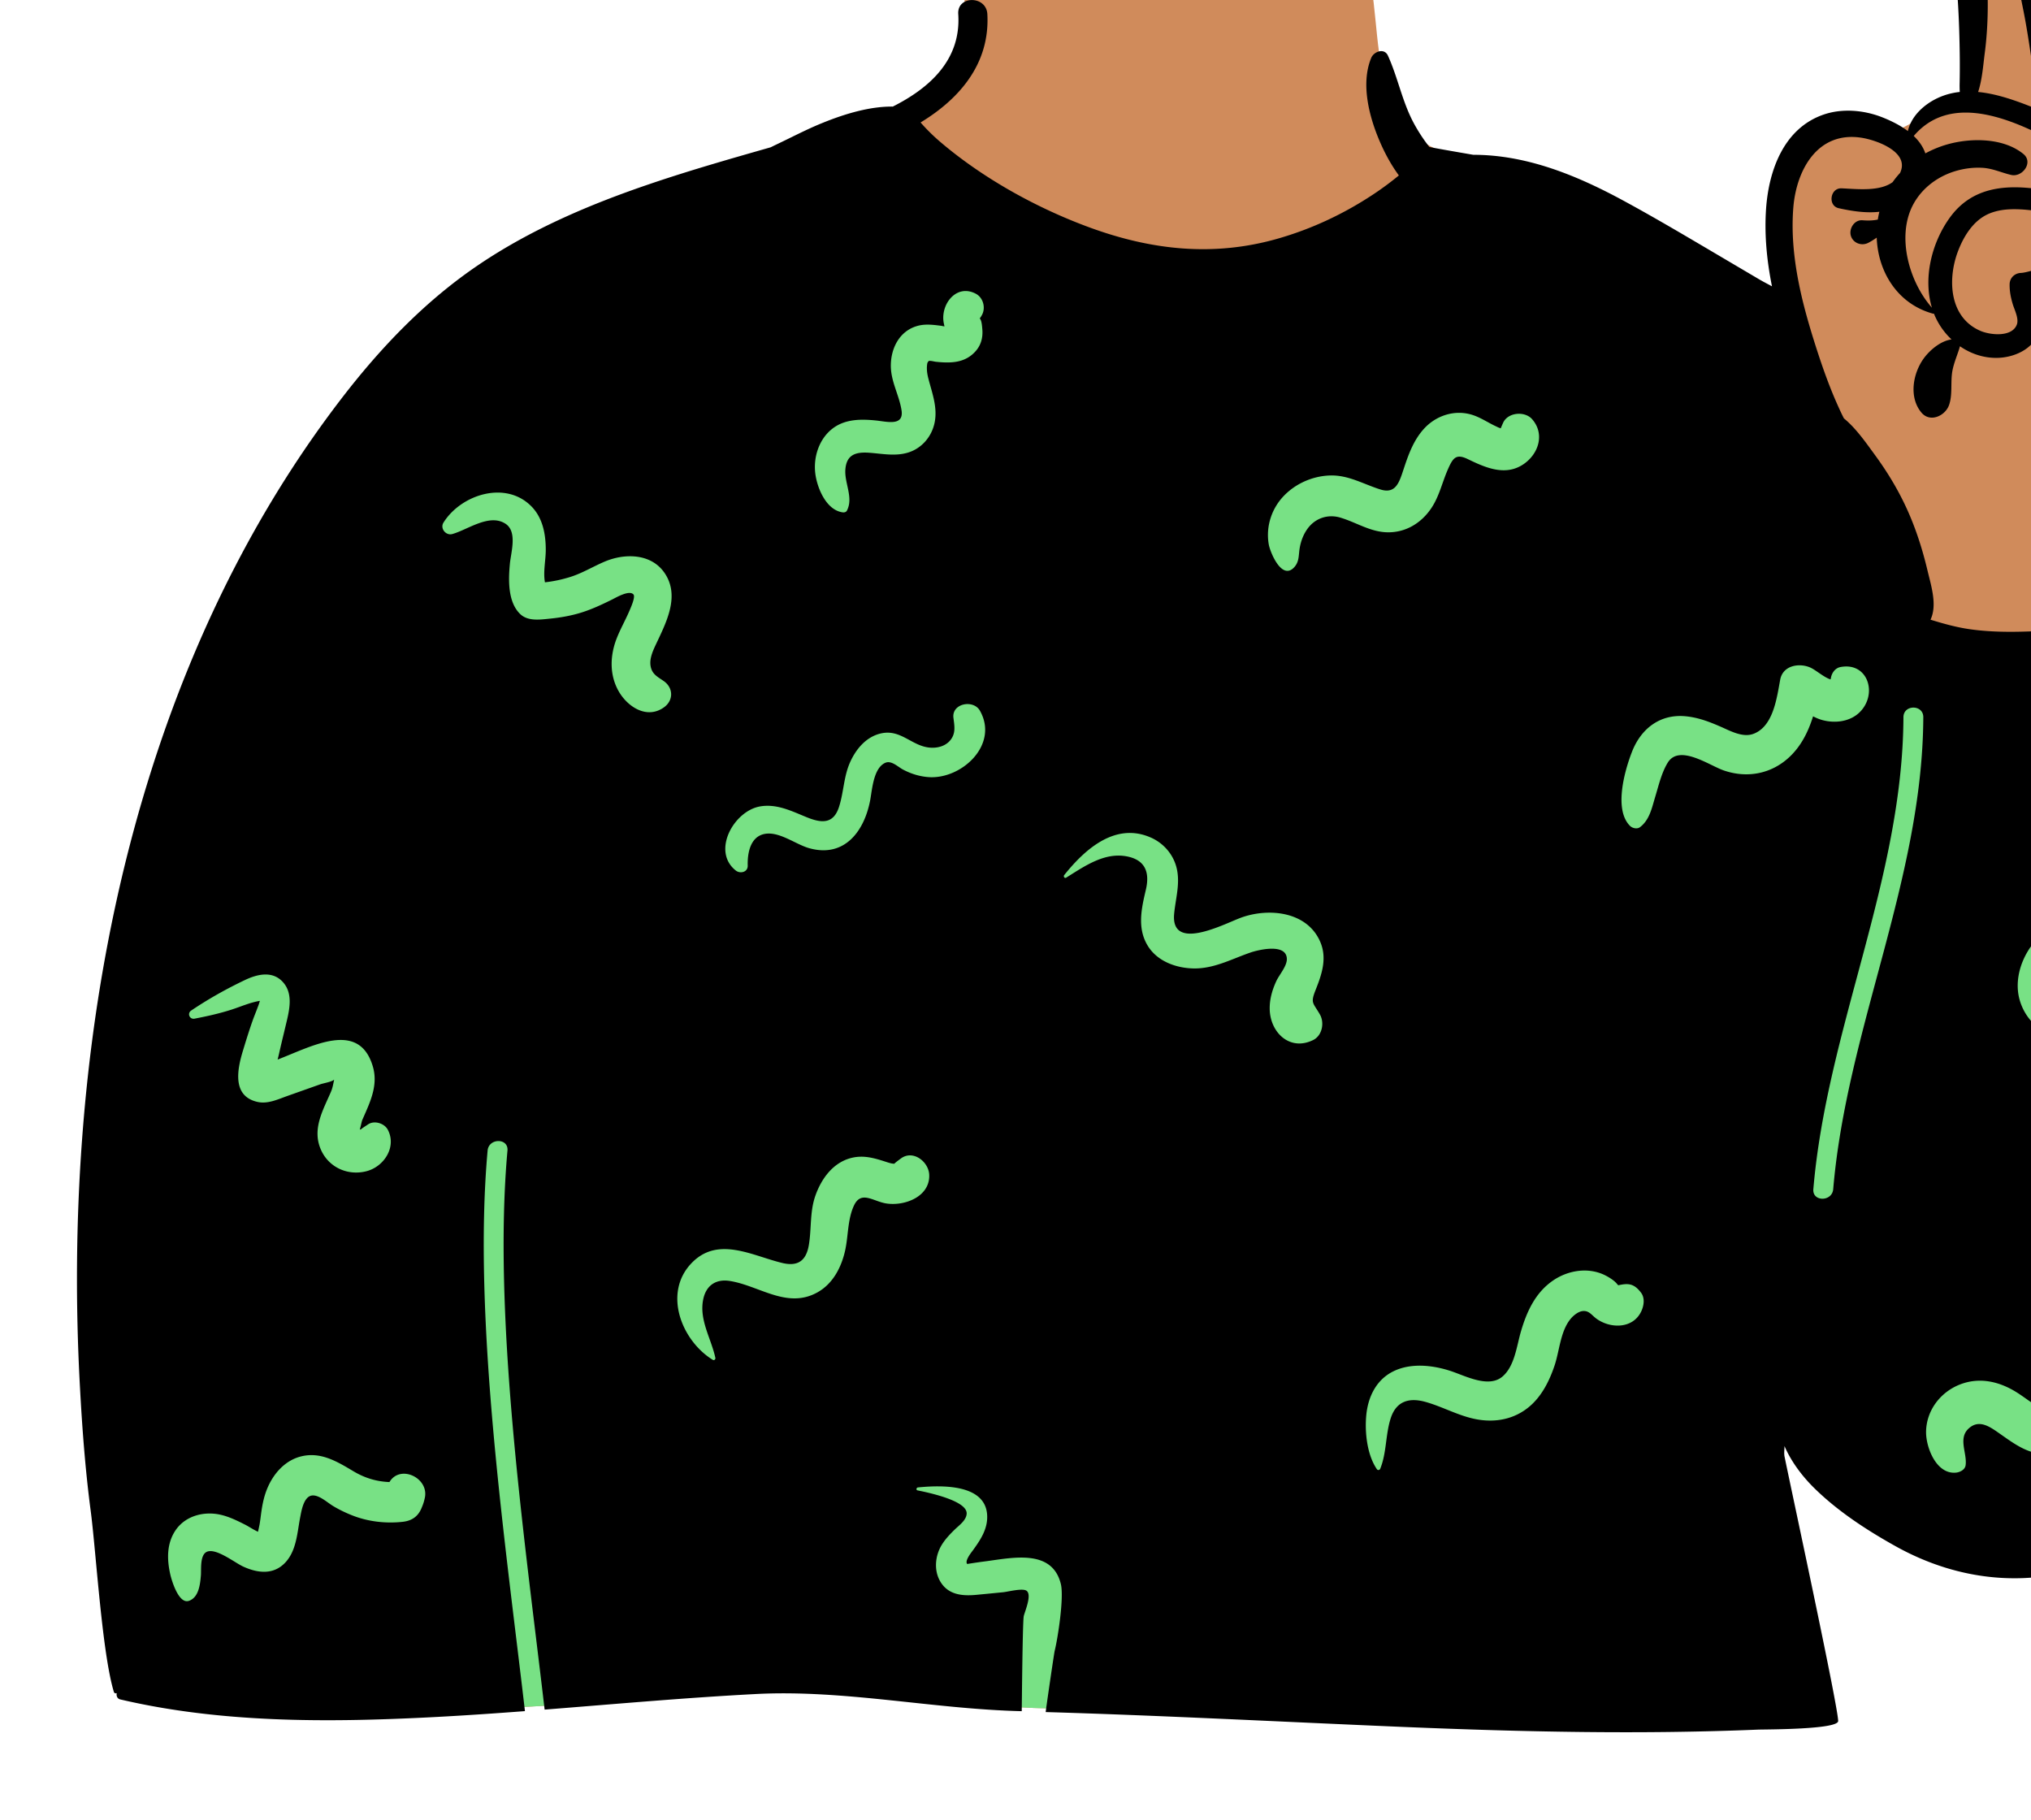<svg xmlns="http://www.w3.org/2000/svg" width="818" height="733" fill="none" viewBox="0 0 818 733"><g id="body/Pointing Up" fill-rule="evenodd" clip-rule="evenodd"><path id="â Skin" fill="#D08B5B" d="M823.24 31.118c-10.317-28.417-2.567-64.395-23.833-87.909-6.29-3.823-9.626-1.696-12.215 4.97-1.563 8.772-5.225 38.975 7.945 38.961 1.657 18.863.621 37.863-3.435 56.375-9.719-1.559-16.805 3.436-23.896 7.151-5.287 2.77-10.576 4.829-16.961 2.927-26.359-4.646-33.871 23.034-34.191 45.628-.387 11.024-1.423 36.722-6.279 47.419-21.978-45.517-68.136-66.24-112.117-76.472-6.894-1.907-12.777-4.513-17.199-8.967-37.056-14.63-19.254-62.567-36.302-90.117-26.684-32.752-58.73-42.176-99.102-36.563-35.323 3.906-59.334 39.787-57.156 73.656.653 6.911-3.495 14.18-5.935 21.292-24.382 29.175-62.321 42.228-94.952 59.857-108.837 53.194-146.555 93.845-188.85 207.035-19.786 42.587-43.465 83.919-51.329 130.822-9.24 55.27-9.27 111.848-6.053 167.662-6.006.721.53 43.627 5.798 58.49 1.805 5.094 6.13 8.767 11.52 8.682 10.84 5.269 36.29 26.5 47.628 25.796 36.633-2.256 72.242 1.233 107.535-.571 38.184-1.952 75.999-9.075 114.345-8.151 66.872 1.611 18.995 5.581 88.18 8.722 43.675 2.014 203.013-21.839 246.564-17.945 35.424 7.452 51.585-5.111 46.181-42.118-1.998-14.186-8.378-45.733 12.61-47.073 9.928 1.152 18.146 11.073 25.585 16.87 65.698 48.913 132.815 13.693 138.104-66.717 9.957-67.442 23.918-83.375-6.431-150.723-96.019-250.715 48.645-216.652-49.029-334.084-7.627 6.641-5.688-11.084-6.73-14.905Z"/><path id="ð Top" fill="#78E185" d="M362.212 84.622c62.579 31.917 112.068 47.876 148.466 47.876 36.398 0 100.507 7.431 192.325 22.295l45.339 99.639 100.045 19.546.444 2.604c4.874 27.961 14.188 61.799 30.168 103.525 30.349 67.348 16.388 83.281 6.431 150.723-5.289 80.41-72.406 115.63-138.104 66.717-7.439-5.797-15.657-15.718-25.585-16.87-20.568 1.313-14.852 31.637-12.735 46.202l.125.871c5.404 37.007-10.757 49.57-46.181 42.118-43.551-3.894-202.889 19.959-246.564 17.945-69.185-3.141-21.308-7.111-88.18-8.722-38.346-.924-76.162 6.199-114.345 8.151-33.437 1.709-67.157-1.333-101.763.261l-53.401-25.486c-19.75-141.416-16.75-234.141 9.002-278.174 25.622-43.813 59.932-115.836 102.928-216.07a179.3 179.3 0 0 1 1.994-2.095l189.591-81.056Z"/><path id="ð Ink" fill="#000" d="M786.751-58.668c5.24-5.15 13.57-3.87 18.68.71 5.2 4.65 8.33 11.96 11 18.26 11.98 28.33 9.19 59.35 15.25 88.99 11.09 5.99 21.101 13.81 28.19 24.33 10.77 15.98 15.88 34.591 10.48 53.53-2.79 9.8-7.53 18.88-10.91 28.47-3.61 10.21-5.82 20.82-6.88 31.601-1.04 10.58-1.18 21.219-.88 31.839.16 5.5.45 10.991.74 16.48.26 4.921 1.132 10.055-.045 14.876l-.145.555c.46-.071.91-.161 1.36-.26 3.861-.861 7.26-2.201 11.29-1.671 3.14.41 4.77 3.03 3.44 5.99-.58 1.29-1.35 2.37-2.28 3.29 8.1 59.901 22.25 118.84 31.56 178.55 4.22 27.091 6.79 54.261 5.34 81.69l-.153 2.72c-1.478 25.184-5.11 52.936-17.907 74.96-5.98 10.311-14.2 19.46-24.16 26.05-4.561 3.02-9.45 5.38-14.76 6.56-27.52 10.96-56.62 8.27-82.57-6.219-11.67-6.511-23.31-14.101-32.84-23.521-4.63-4.58-9.099-10.41-11.84-16.78.01 1.43-.249 2.892.04 4.301l.577 2.786c4.322 20.7 20.794 97.201 21.013 103.623.118 3.465-29.047 3.382-32.213 3.487l-.087.003c-47.237 1.969-94.503.917-141.713-1.034l-3.727-.156c-45.785-1.938-95.608-4.543-141.442-5.879l.095-.766c.548-4.118 3.218-22.425 3.516-23.828l.011-.048c1.299-5.235 3.805-21.518 2.486-26.92-3.398-13.914-18.708-10.736-29.48-9.261l-2.269.297c-1.743.241-5.986.864-5.946.906-1.145-1.193 1.578-4.576 2.248-5.481l.537-.745c2.894-4.05 5.513-8.258 5.227-13.476-.696-12.749-18.913-12.029-27.865-11.146-.631.062-.889 1.048-.162 1.196l1.766.368c5.679 1.219 18.294 4.326 18.009 9.025-.162 2.67-3.005 4.638-4.742 6.32-1.915 1.855-3.818 3.852-5.231 6.129-2.72 4.383-3.338 10.296-.647 14.859 3.104 5.263 8.61 5.877 14.124 5.398l.313-.028c1.213-.114 2.427-.231 3.64-.348l7.281-.713c1.803-.175 7.596-1.692 9.288-.646 2.398 1.483-.486 8.06-1.027 10.226l-.029.154c-.465 3.137-.743 36.001-.79 38.172-35.719-.829-71.443-8.771-107.161-6.905-28.376 1.482-56.675 4.044-84.998 6.269l-.715-6.081c-7.85-66.204-20.159-153.561-14.251-219.045.462-5.126-7.541-5.095-8 0-6.108 67.714 7.262 158.674 15.039 225.737-12.057.915-24.119 1.747-36.195 2.381l-3.08.157c-41.092 2.054-83.506 2.176-123.72-7.248-1.24-.29-1.66-1.53-1.4-2.56-.4.23-1 .1-1.17-.46-4.685-15.443-7.065-54.761-9.188-71.776l-.142-1.113c-2.18-16.531-3.43-33.25-4.33-49.881-1.82-33.27-1.6-66.58.86-99.81 7.83-105.99 39.01-213.07 104.45-298.25 15.82-20.59 33.83-39.43 55.44-54 21.2-14.3 44.98-24.37 69.11-32.55 15.95-5.41 32.15-10.04 48.35-14.66.613-.307 1.226-.609 1.843-.906l.927-.443c5.76-2.731 11.43-5.721 17.33-8.151l1.304-.53c8.549-3.43 18.51-6.465 27.766-6.36 14.99-7.55 27.58-18.96 26.36-37.26-.5-7.52 11.3-7.51 11.72 0 1.1 19.98-11.209 34.15-26.9 43.66l.075.076.075.084c2.45 2.78 5.07 5.36 7.9 7.76 16.94 14.42 38.37 26.39 59.79 34.27 25.13 9.25 50.24 12.02 76.23 4.54 13.59-3.91 26.42-9.94 38.21-17.74 3.6-2.38 7.05-4.93 10.36-7.66-3.13-4.28-5.63-8.89-7.73-13.78-4.219-9.84-7.71-23.17-3.4-33.56 1.06-2.56 5.27-4.14 6.74-.88 4.05 8.92 5.74 18.56 10.46 27.28a67.937 67.937 0 0 0 6.19 9.44c0 .16 17.72 3.19 17.72 3.19 21.42-.01 41.59 8.22 60.54 18.5 11.201 6.078 22.21 12.542 33.187 19.015l21.453 12.655c1.58.93 3.35 1.83 5.12 2.791-2.07-10.221-3.08-20.641-2.4-30.971 1.03-15.58 7.09-32.62 23.14-38.17 7.59-2.63 16.37-1.82 23.74 1.1 3.4 1.35 7.1 3.14 10.26 5.53 1.531-6.88 7.98-12.04 14.46-14.32a28.14 28.14 0 0 1 6.43-1.44 46.934 46.934 0 0 1-.055-3.371l.015-.87c.1-5.1.06-10.2-.05-15.29-.2-9.65-.66-19.1-1.64-28.72-.819-7.963-2.24-15.836-3.296-23.767l-.437-3.41c-.89-6.716-2.384-15.08 2.903-20.272ZM142.406 592.52l-1.788-1.062c-5.856-3.455-11.888-6.642-18.982-5.042-6.758 1.523-11.552 7.01-14.071 13.193-1.19 2.921-1.811 5.867-2.27 8.979-.258 1.742-.432 3.499-.738 5.234l-.103.537c-.138.691-.35 1.653-.543 2.488-1.844-.812-3.701-2.099-5.21-2.863l-1.217-.612c-2.856-1.422-5.828-2.775-8.94-3.433-6.742-1.425-14.221.636-18.075 6.676-3.297 5.164-3.23 11.252-1.968 17.041l.09.403c.547 2.402 3.374 12.021 7.486 10.618 3.999-1.365 4.533-6.681 4.836-10.223l.022-.338c.136-2.671-.393-8.283 2.632-9.297 3.779-1.266 11.05 4.519 14.34 6.031 5.886 2.702 12.351 3.5 17.14-1.758 4.293-4.714 4.656-11.614 5.767-17.593l.287-1.506c.589-3.037 1.73-7.89 5.092-7.767 2.747.102 5.763 2.948 8.027 4.299 2.499 1.492 5.094 2.735 7.806 3.795 6.329 2.474 13.366 3.264 20.099 2.534 3.901-.422 6.441-2.285 7.82-5.953a17.652 17.652 0 0 0 1.069-3.337c2.186-8.213-9.758-14.076-14.162-6.728-5.081-.193-9.811-1.561-14.446-4.316ZM877.5 537.598c-3.642-2.598-8.588-2.039-11.843.888l-.194.181c-.903.872-2.937 3.14-4.254 5.134l-.413-.32a21.63 21.63 0 0 1-.192-.153l-.178-.148c-2.692-2.275-5.505-4.36-8.969-5.289-9.026-2.426-17.229 3.617-21.17 11.365-1.869 3.675-2.669 7.47-3.601 11.433l-.08.365c-.375 1.847-.864 5.591-2.483 6.506-.595.336-1.945-.328-3.281-1.099-3.047-1.758-5.782-3.999-8.768-5.852-7.006-4.348-14.967-6.144-22.835-3.01-7.789 3.101-13.369 10.42-13.5 18.95-.097 6.287 4.113 17.258 12.036 16.492 1.587-.154 3.63-1.131 3.887-2.96.683-4.854-3.145-10.817 1.245-14.826 4.245-3.876 8.643-.616 12.486 2.072l2.753 1.932c4.472 3.106 9.078 5.951 14.741 6.29 7.164.428 13.778-3.528 17.383-9.627 3.259-5.512 3.307-11.747 5.855-17.408.557-1.237 1.993-2.376 1.515-2.946 1.931 1.006 4.422 3.904 5.625 4.715 5.99 4.042 13.998 4.012 19.249-1.346 2.092-2.132 3.424-4.764 4.973-7.275.56-.908 1.259-1.748 1.77-2.682.187-.343.494-1.619.746-2.756l.389-1.806.04-.295c.332-2.735-.634-4.887-2.932-6.525Zm-230.715-23.872c-6.881-3.613-15.364-2.239-21.563 2.139-6.951 4.909-10.362 12.45-12.682 20.42-1.688 5.803-2.497 13.805-7.348 18.007-5.646 4.89-15.111-.301-21.071-2.229-7.211-2.331-15.876-3.286-22.912.163-6.895 3.381-10.218 10.276-10.93 17.663-.665 6.894.323 15.973 4.256 21.742.387.568 1.126.422 1.371-.18 2.585-6.365 2.087-13.647 4.186-20.234 2.241-7.031 7.493-8.519 14.161-6.627 6.955 1.972 13.324 5.664 20.477 6.978 7.626 1.401 15.177-.043 21.189-5.083 5.058-4.24 8.121-10.416 10.191-16.569 2.017-5.999 2.346-14.03 6.642-19.01 1.084-1.257 2.973-2.775 4.727-2.936 2.606-.24 3.548 1.696 5.653 3.181 5.553 3.918 14.417 3.997 17.817-2.895 1.113-2.257 1.665-5.461 0-7.67-2.919-3.871-5.316-3.839-9.168-3.002a3.524 3.524 0 0 1-.413-.416l-.118-.143c-1.019-1.291-2.998-2.528-4.465-3.299Zm-272.537-40.677c-.228-5.181-6.465-10.153-11.385-6.533a61.168 61.168 0 0 0-2.341 1.783l-.314.339c-.916-.003-1.769-.243-2.673-.532l-1.582-.507c-4.151-1.317-8.143-2.378-12.574-1.406-7.625 1.674-12.463 8.252-14.947 15.235-2.315 6.507-1.555 13.146-2.641 19.818-1.03 6.326-4.281 8.795-10.385 7.44l-.312-.072c-12.141-2.907-25.974-11.038-36.618.109-11.499 12.041-3.977 31.165 8.61 38.902.55.338 1.158-.218 1.033-.794-1.672-7.778-6.551-15.196-4.916-23.452 1.133-5.722 5.109-8.43 10.783-7.518 11.934 1.92 23.096 11.43 35.336 4.528 6.114-3.45 9.483-9.928 11.006-16.564 1.372-5.973.983-12.708 3.612-18.342 2.876-6.165 7.72-1.695 12.94-.854 7.385 1.191 17.761-2.682 17.368-11.58Zm400.377-184.233c.024-5.148-7.976-5.154-8 0-.295 65.221-30.807 125.507-36.288 190.08-.434 5.13 7.568 5.101 8 0 5.483-64.592 35.993-124.754 36.288-190.08ZM114.024 395.577c-4.212-4.77-10.382-3.29-15.394-.9-7.528 3.589-14.732 7.624-21.638 12.288-1.7 1.146-.628 3.639 1.372 3.256 5.065-.974 9.995-2.065 14.909-3.645 3.693-1.186 7.537-2.909 11.388-3.52a23.065 23.065 0 0 1-.879 2.606c-.632 1.748-1.366 3.459-1.989 5.213-1.24 3.492-2.357 7.034-3.44 10.579l-.538 1.773c-2.251 7.432-4.438 18.249 5.95 20.537 3.854.847 7.674-.832 11.259-2.152l.739-.267 13.078-4.635c1.558-.552 4.444-.937 5.736-1.905l-.207.993c-.268 1.317-.53 2.61-1.097 3.923l-.317.724c-3.248 7.365-7.344 14.734-3.555 22.875 3.246 6.975 10.919 10.285 18.313 8.305 7.027-1.881 12.112-9.794 8.474-16.677-1.356-2.566-5.322-3.821-7.843-2.219l-.677.451c-.794.518-2.16 1.407-2.193 1.572-.188.049-.385.098-.585.147.424-1.248.71-3.166 1.082-4.016l1.368-3.108c2.546-5.84 4.753-11.782 2.811-18.332-5.563-18.756-24.428-8.092-38.344-2.74.203-.792.404-1.575.574-2.342.6-2.716 1.256-5.416 1.905-8.12l1.331-5.578c1.199-5.141 2.131-10.866-1.593-15.086Zm711.988-20.934c.012-.444-.534-.784-.917-.526-8.897 5.981-14.849 18.469-11.506 29.108 1.623 5.166 5.075 9.697 9.921 12.205 6.025 3.116 12.678 1.93 19.008.596l2.689-.574c1.895-.399 3.765-.691 5.694-.159.662.183 1.43.76 2.059.884-.26.442-.536 1.209-.676 1.493l-.459.923c-.46.935-.909 1.907-1.191 2.89-.946 3.295-.712 6.833.82 9.908 2.854 5.728 8.84 8.957 15.072 9.505 3.713.329 13.068-2.922 15.28 1.017 4.39 7.818 16.891 2.56 14.461-6.097-1.643-5.853-6.304-9.635-12.079-11.218-3.077-.843-6.262-.729-9.391-.384-1.226.135-2.448.325-3.675.455l-.921.085c.24-.019-2.543-.086-3.661-.16l.238-.641c.035-.091.067-.17.096-.231 1.244-2.661 2.166-5.312 2.091-8.285-.137-5.361-3.607-10.038-8.166-12.619-4.203-2.381-9.208-3.331-13.986-2.8-5.252.584-12.716 4.744-17.881 2.552-3.891-1.652-5.212-7.413-5.272-11.188-.09-5.686 2.194-11.075 2.352-16.739ZM463.634 337.35c-14.314-6.424-26.606 4.548-35.006 15.046-.433.542.112 1.454.795 1.032l1.115-.696c6.859-4.301 14.463-9.383 22.962-7.918 7.694 1.326 9.6 6.361 8.068 13.222l-.449 1.93c-1.628 7.065-2.876 14.377 1.178 20.948 3.827 6.204 11.294 8.915 18.287 9.081 8.066.191 15.029-3.561 22.404-6.178l.584-.204c3.132-1.081 14.559-3.907 14.717 2.529.074 2.941-3.076 6.398-4.287 9.042-1.585 3.46-2.64 7.094-2.621 10.936.047 9.581 8.041 17.363 17.5 12.715 3.677-1.808 4.625-6.993 2.707-10.325-2.701-4.696-3.795-4.452-1.902-9.384l.546-1.388c2.329-5.943 4.183-12.06 1.567-18.297-5.226-12.457-20.896-13.966-32.091-9.841l-.409.155c-6.968 2.699-27.837 13.515-26.398-1.78.566-6.025 2.394-11.803 1.116-17.894-1.188-5.656-5.135-10.376-10.383-12.731Zm-68.973-51.159c-2.613-4.601-11.385-2.955-10.658 2.886l.232 1.818c.298 2.488.363 4.826-1.356 7.039-2.086 2.686-5.657 3.498-8.898 3.087-6.862-.869-11.238-7.231-18.79-5.745-6.13 1.206-10.363 6.222-12.814 11.691-2.595 5.792-2.54 12.071-4.473 18.035-2.226 6.859-6.973 6.543-12.901 4.143l-1.276-.524c-5.671-2.358-11.361-4.978-17.68-3.851-10.495 1.873-19.533 18.01-9.7 25.802 1.775 1.406 4.877.672 4.802-1.988l-.01-.504c-.05-4.841 1.171-11.087 6.719-12.228 5.883-1.21 12.53 4.158 17.993 5.704 14.149 4.002 22.209-6.647 24.612-19.242l.087-.483c.768-4.408 1.374-12.566 5.985-14.63 2.459-1.101 5.082 1.608 7.137 2.699 3.193 1.694 6.619 2.77 10.231 3.045 13.362 1.019 28.545-13.034 20.758-26.754Zm334.374-17.397c-4.403-1.907-10.969-.846-12.045 4.9l-.653 3.616c-1.279 6.984-3.316 15.716-10.181 18.232-4.294 1.573-9.225-1.184-13.076-2.865-4.625-2.021-9.134-3.754-14.199-4.234-10.277-.974-17.932 4.972-21.567 14.264l-.318.827c-2.931 7.808-6.894 22.741-.474 29.074.937.925 2.826 1.376 3.976.513 3.792-2.846 4.752-7.522 6.054-11.908l.113-.375c1.382-4.555 2.515-9.571 5.01-13.675 4.638-7.627 16.739 1.082 22.56 3.093 9.559 3.303 19.472 1.373 26.777-5.692 4.614-4.463 7.342-10.112 9.218-16.091 1.198.619 2.441 1.155 3.78 1.517 5.1 1.381 11.15.653 15.033-3.211 7.288-7.251 3.335-20.258-7.777-18.155-2.188.414-3.624 2.504-3.884 4.639l-.149.337c-2.796-.924-5.853-3.791-8.198-4.806ZM214.119 204.01c-10.382-10.681-28.399-4.891-35.5 6.439-1.473 2.349.96 5.327 3.546 4.613 6.181-1.703 14.903-8.407 21.435-4.14 4.842 3.163 2.208 11.43 1.765 16.055l-.064.69c-.561 6.295-.688 14.909 4.216 19.622 2.822 2.713 7.151 2.346 10.873 1.958l1.184-.122c4.388-.441 8.747-1.215 12.95-2.565 3.864-1.24 7.525-2.925 11.155-4.71l.908-.448c1.607-.797 6.966-3.958 8.571-1.972.837 1.036-1.237 5.574-1.668 6.586-1.628 3.806-3.698 7.39-5.191 11.264-2.631 6.825-2.851 14.525.844 21.038 3.58 6.311 11.337 11.424 18.212 6.576 3.936-2.776 3.925-7.826 0-10.604-2.077-1.47-4.171-2.439-5.029-4.905-1.12-3.216.321-6.626 1.716-9.603l1.67-3.54c3.7-7.907 7.397-17.001 2.228-25.083-5.338-8.345-16.187-8.477-24.394-5.001-4.684 1.984-8.958 4.645-13.839 6.18a53.964 53.964 0 0 1-10.226 2.162c-.771-4.162.32-8.821.331-12.956.018-6.281-1.152-12.862-5.693-17.534ZM749.481 55.432c-17.52-2.57-26 13.1-27.21 28.19-1.09 13.7 1.13 27.44 4.6 40.761 1.3 4.939 2.76 9.819 4.29 14.619 2.46 7.711 5.13 15.41 8.38 22.83.99 2.24 1.99 4.49 3.11 6.65 3.836 3.145 7.119 7.383 10.103 11.455l1.961 2.689.526.726c5.07 6.94 9.4 14.14 12.94 21.97 3.371 7.457 5.881 15.232 7.831 23.168l.48 1.982c1.5 6.107 3.712 13.397 1.039 19.081 5.25 1.619 10.47 3.089 16.05 3.869 7.7 1.08 15.71 1.15 23.48.87 7.507-.275 15.006-.861 22.481-1.658l5.386-.593c.558-.063 1.116-.129 1.673-.199-.21-.26-.39-.55-.52-.869-1.919-4.601-1.672-9.935-1.885-14.883l-.025-.548c-.28-5.489-.45-10.98-.52-16.48-.13-10.32.15-20.67 1.28-30.94.979-8.989 2.51-17.98 4.9-26.71 2.41-8.85 6.09-17.16 9.49-25.66 3.36-8.4 6.131-17.029 5.83-26.19-.19-5.82-1.47-11.48-3.64-16.83a.549.549 0 0 1-.38.13c-6.81-.25-13.26-2.22-19.84-3.88-6.98-1.77-14.13-3.22-21.27-4.08l-1.518-.178c-5.951-.668-12.434-.993-17.932 1.558-5.95 2.77-9.7 8.93-11.96 14.84l-.252.681c-4.016 11.203-3.095 26.157 9.322 31.459 3.85 1.65 12.64 2.66 14.62-2.56.89-2.38-.94-5.899-1.63-8.149-.81-2.681-1.34-5.321-1.28-8.121.048-2.456 1.924-4.308 4.311-4.507l.219-.013c4.34-.189 13.29-5.189 14.16 2.01.17 1.4-.9 2.87-2.03 3.551a24.123 24.123 0 0 1-7.14 2.799c.34 1.5.82 2.97 1.291 4.43.279-.14.589-.229.919-.26 3.67-.3 7.3.281 10.97.32l2.006.014c2.848.028 5.331.181 8.094 1.656 2.55 1.36 2.1 4.77 0 6.23-5.51 3.82-14.84 1.58-20.58-2.3.25 1.97.13 3.98-.71 6.09-2.48 6.261-9.59 9.38-15.949 9.65-5.651.24-11.051-1.54-15.561-4.66-.92 3.29-2.4 6.45-3.04 9.861-.84 4.479.16 9.719-1.399 13.929-1.561 4.241-7.591 7.08-11.081 2.92-5.11-6.08-3.52-15.71.97-21.87 2.39-3.26 6.73-7 11.15-7.59-3.07-2.889-5.53-6.46-7.08-10.4-.11.05-.24.06-.38.02-14.37-3.929-22.19-16.95-22.67-30.62a28.696 28.696 0 0 1-3.31 2.05c-2.75 1.48-6.28.18-7.13-2.89-.78-2.86 1.49-6.39 4.68-6.15 1.82.15 3.65.16 5.46-.14.25-.04.49-.09.74-.14.16-1.05.37-2.1.63-3.14-5.43.62-11.11-.27-16.36-1.43-4.52-.99-3.47-8.18 1.08-8.01l.731.032c5.969.286 14.783 1.25 19.899-2.532.9-1.3 1.9-2.53 2.98-3.69.14-.29.26-.6.37-.92 2.75-7.92-10.28-12.44-16.15-13.3ZM592.209 166.85c-6.821-1.824-13.999.661-18.69 5.811-3.942 4.329-5.984 9.645-7.808 15.079l-1.042 3.126c-1.516 4.426-3.258 7.938-8.677 6.251-6.946-2.163-12.967-5.931-20.52-5.634-6.866.271-13.585 3.224-18.365 8.174-4.89 5.063-7.224 12.117-6.186 19.067l.068.426c.541 3.202 5.224 14.63 10.188 9.369 2.215-2.346 1.778-4.943 2.304-7.924.5-2.84 1.57-5.625 3.323-7.928 3.108-4.082 8.107-5.673 12.994-4.229 6.446 1.905 12.139 5.832 19.083 5.924 7.305.098 13.507-3.69 17.536-9.637 3.253-4.801 4.413-10.42 6.702-15.64l.22-.498c1.922-4.295 3.232-5.846 7.634-3.792l1.538.737c6.591 3.132 14.004 5.998 20.819 1.583 6.331-4.101 9.03-12.343 3.705-18.344-2.938-3.313-9.739-2.749-11.648 1.501a61.746 61.746 0 0 0-.952 2.215 8.457 8.457 0 0 1-1.688-.696c-3.572-1.61-6.674-3.907-10.538-4.941Zm-199.119-48.52c-7.781-4.193-14.276 4.054-13.033 11.5l.06.327c.046.224.151.715.282 1.277a9.262 9.262 0 0 1-1.182-.218l-1.808-.221c-2.841-.33-5.596-.502-8.44.41-6.713 2.154-10.014 8.679-10.176 15.366-.161 6.664 3.287 12.039 4.3 18.405 1.036 6.51-5.703 4.651-10.102 4.175l-.172-.018c-6.12-.619-12.554-.63-17.64 3.359-5.253 4.119-7.58 11.237-6.838 17.754.67 5.886 4.353 14.945 11.025 15.875.659.092 1.409-.053 1.747-.711 2.698-5.246-1.056-11.039-.632-16.574.467-6.087 4.348-7.1 9.699-6.706 5.193.382 10.373 1.484 15.502-.065 5.564-1.682 9.602-6.456 10.744-12.088 1.259-6.207-1.055-11.982-2.556-17.881-.499-1.959-.744-3.93-.4-5.933.074-.433.45-.833.586-1.004.854-.16 2.132.249 2.863.327l1.037.102c5.635.509 11.063.168 15.09-4.488 2.063-2.386 2.825-5.301 2.619-8.379l-.103-1.242c-.11-1.196-.321-2.773-.942-3.431l-.008-.032c.208-.28.406-.567.587-.866l.176-.302c1.726-2.877.725-7.096-2.285-8.718Zm398.612-72.99c-7.75 0-15.071 2.53-20.931 9.42 2.09 1.99 3.76 4.3 4.681 7.01a42.945 42.945 0 0 1 9.019-3.67c9.49-2.65 22.47-2.61 30.45 3.9 4.18 3.4-.41 9.5-4.91 8.45-4.03-.94-7.53-2.68-11.76-2.88-3.67-.18-7.27.3-10.79 1.36-5.37 1.622-10.25 4.69-13.84 8.92-1.2 1.42-2.25 2.96-3.13 4.622-6.7 12.719-1.65 30.959 7.6 41.429-3.63-12.06-.01-26.28 7.22-36.27 8.704-12.027 21.723-13.39 35.438-11.513l.453.063c13.269 1.87 29.699 5.14 39.619 14.89a56.25 56.25 0 0 0-3.411-6.54c-7.519-12.38-19.989-22.04-32.929-28.93-2.17-1.17-4.36-2.25-6.54-3.25-8.29-3.81-17.53-7.01-26.239-7.01Zm4.239-94.48-.031.142-.019.079c-.459 4.066.623 8.734 1.175 12.838l.075.582c1.16 9.34 2.69 18.69 3.19 28.1.486 9.049.299 18.435-.789 27.445l-.161 1.285c-.64 4.91-1.02 10.67-2.679 15.71 6.379.61 12.759 2.66 18.559 4.84 2.08.79 4.15 1.62 6.21 2.5-2.58-13.71-3.96-27.62-6.76-41.29l-.551-2.72c-3.044-15.123-5.901-30.342-13.769-43.87-1.05-1.8-2.18-3.31-3.46-4.92-.28-.37-.61-.61-.99-.72Z"/></g></svg>